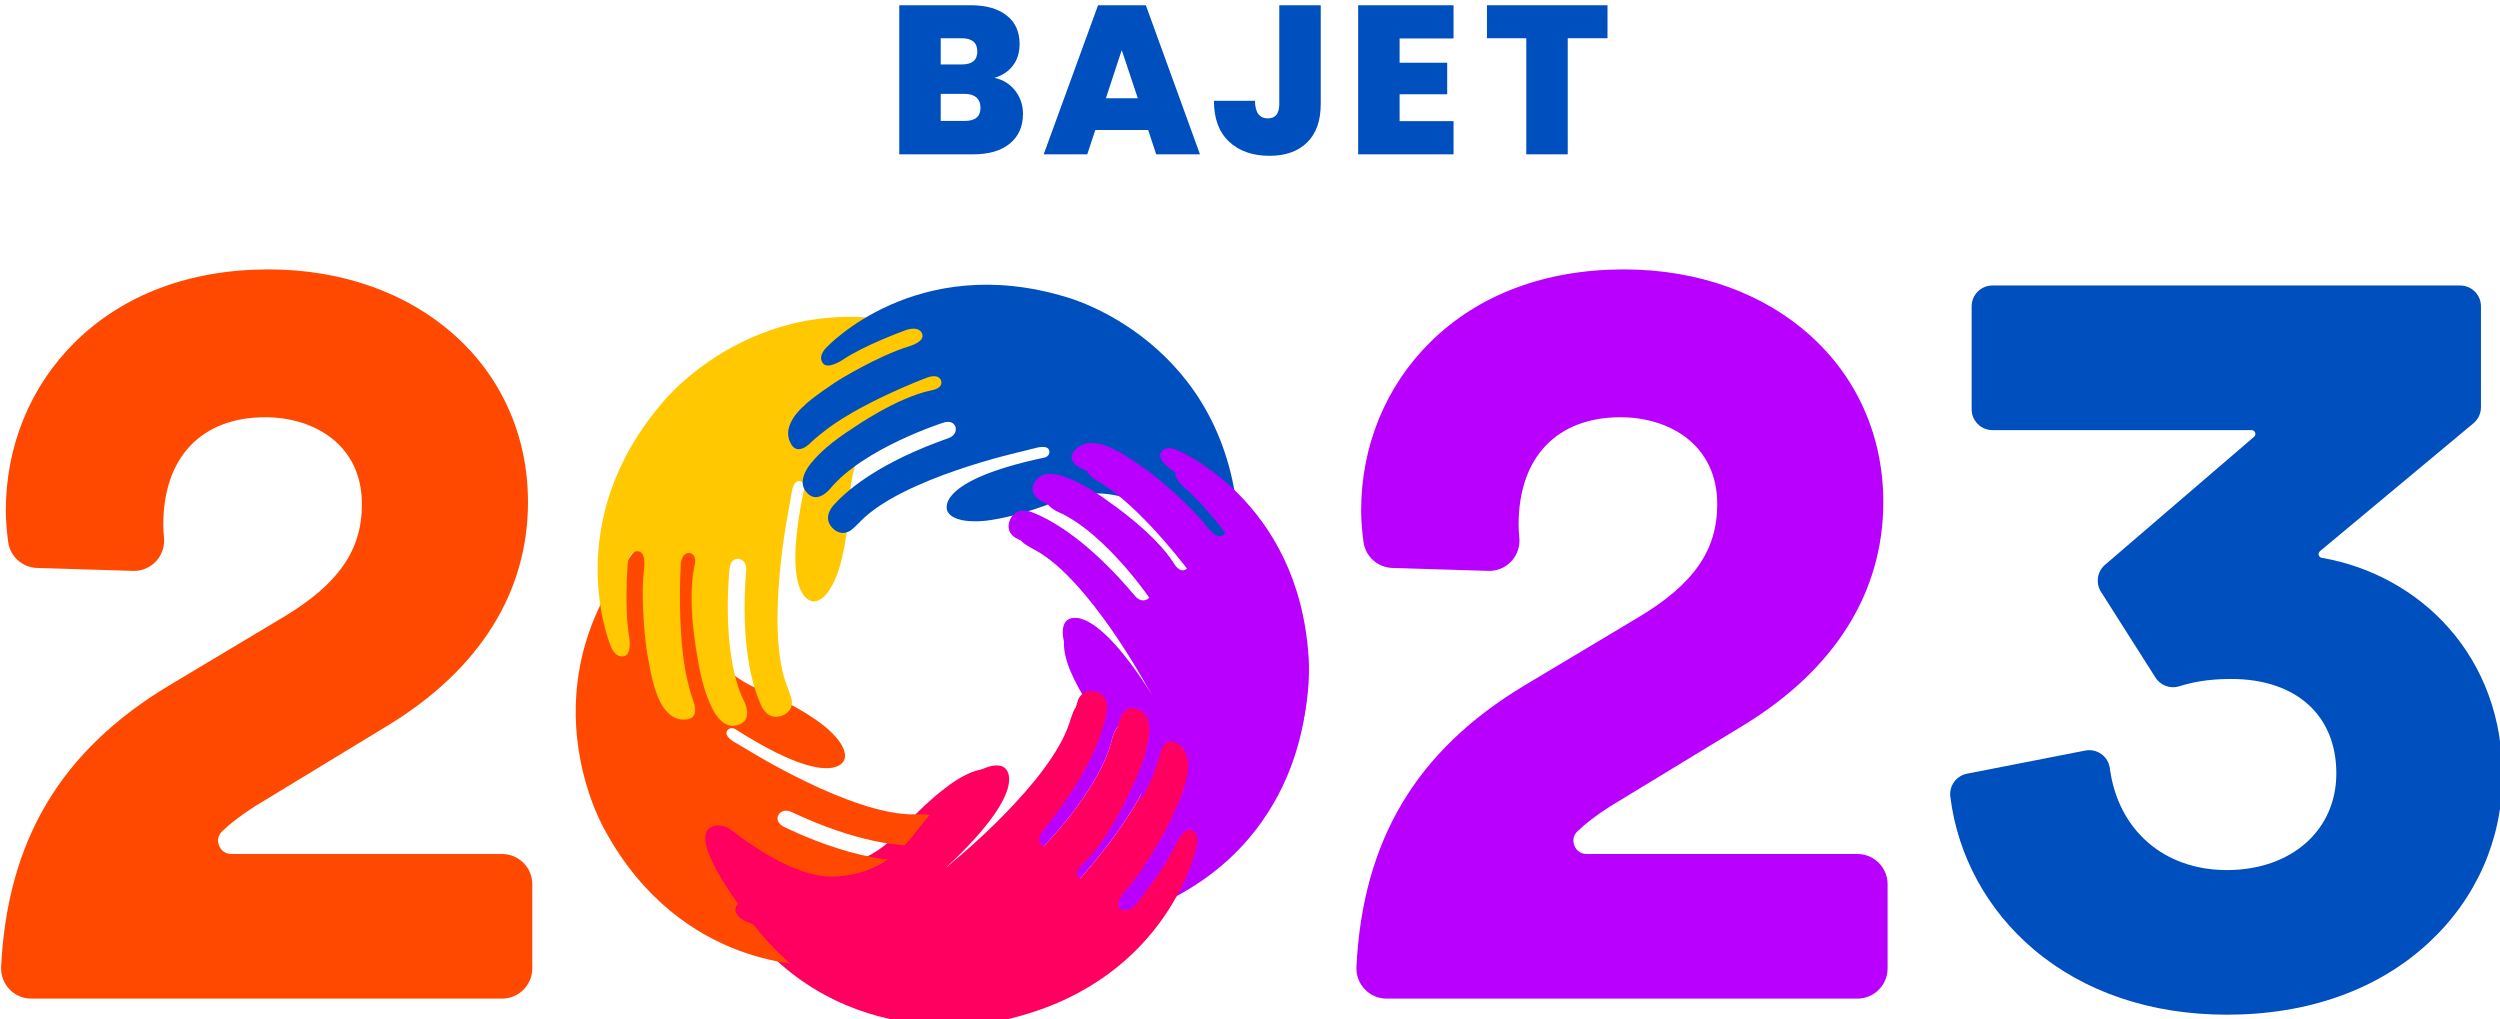 <?xml version="1.0" encoding="UTF-8" standalone="no"?>
<svg
   xmlns:dc="http://purl.org/dc/elements/1.1/"
   xmlns:cc="http://creativecommons.org/ns#"
   xmlns:rdf="http://www.w3.org/1999/02/22-rdf-syntax-ns#"
   xmlns:svg="http://www.w3.org/2000/svg"
   xmlns="http://www.w3.org/2000/svg"
   xmlns:sodipodi="http://sodipodi.sourceforge.net/DTD/sodipodi-0.dtd"
   xmlns:inkscape="http://www.inkscape.org/namespaces/inkscape"
   width="203.98mm"
   height="83.167mm"
   viewBox="0 0 203.98 83.167"
   version="1.1"
   id="svg8"
   inkscape:version="1.0.2-2 (e86c870879, 2021-01-15)">
  <defs
     id="defs2">
    <clipPath
       clipPathUnits="userSpaceOnUse"
       id="clipPath26">
      <path
         d="M 0,1080 H 1920 V 0 H 0 Z"
         id="path24" />
    </clipPath>
    <clipPath
       clipPathUnits="userSpaceOnUse"
       id="clipPath86">
      <path
         d="M 0,1080 H 1920 V 0 H 0 Z"
         id="path84" />
    </clipPath>
  </defs>
  <sodipodi:namedview
     id="base"
     pagecolor="#ffffff"
     bordercolor="#666666"
     borderopacity="1.0"
     inkscape:pageopacity="0.0"
     inkscape:pageshadow="2"
     inkscape:zoom="0.35"
     inkscape:cx="385.47481"
     inkscape:cy="243.12381"
     inkscape:document-units="mm"
     inkscape:current-layer="layer1"
     inkscape:document-rotation="0"
     showgrid="false"
     fit-margin-top="0"
     fit-margin-left="0"
     fit-margin-right="0"
     fit-margin-bottom="0"
     inkscape:window-width="1920"
     inkscape:window-height="986"
     inkscape:window-x="-11"
     inkscape:window-y="-11"
     inkscape:window-maximized="1" />
  <g
     inkscape:label="Layer 1"
     inkscape:groupmode="layer"
     id="layer1"
     transform="translate(-3.843,-83.84)">
    <g
       id="g18"
       inkscape:label="bajet_2023_14sept_FA_OL"
       transform="matrix(0.277,0,0,-0.277,-159.427,275.661)">
      <g
         id="g20">
        <g
           id="g22"
           clip-path="url(#clipPath26)">
          <g
             id="g28"
             transform="translate(1310.666,507.589)">
            <path
               d="m 0,0 c -9.536,10.772 -22.805,18.087 -37.36,20.596 -0.605,0.103 -0.81,0.549 -0.879,0.804 -0.056,0.21 -0.133,0.746 0.368,1.162 L 7.331,60.233 c 1.402,1.167 2.206,2.883 2.206,4.707 v 29.744 c 0,3.379 -2.749,6.128 -6.128,6.128 h -137.765 c -3.379,0 -6.127,-2.749 -6.127,-6.128 V 64.341 c 0,-3.379 2.748,-6.127 6.127,-6.127 h 76.311 c 0.683,0 0.955,-0.461 1.057,-0.735 0.101,-0.275 0.195,-0.803 -0.323,-1.248 l -43.9,-37.703 c -2.296,-1.97 -2.803,-5.382 -1.18,-7.934 l 16.066,-25.284 c 1.481,-2.331 4.363,-3.383 7.004,-2.557 3.217,1.006 7.86,2.16 15.269,2.16 19.116,0 30.991,-10.664 30.991,-27.831 0,-16.759 -13.263,-28.463 -32.254,-28.463 -18.535,0 -32.064,11.784 -34.467,30.023 -0.218,1.654 -1.123,3.163 -2.483,4.139 -1.369,0.986 -3.105,1.362 -4.756,1.038 l -34.831,-6.808 c -3.152,-0.616 -5.31,-3.587 -4.914,-6.763 2.174,-17.466 10.907,-33.453 24.59,-45.018 14.868,-12.566 34.53,-19.209 56.861,-19.209 24.029,0 44.653,7.389 59.642,21.367 C 8.21,-79.665 15.855,-62.241 15.855,-43.55 15.855,-26.777 10.373,-11.718 0,0"
               style="fill:#004fbf;fill-opacity:1;fill-rule:nonzero;stroke:none"
               id="path30" />
          </g>
          <g
             id="g32"
             transform="translate(1136.537,440.947)">
            <path
               d="m 0,0 h -79.749 c -1.647,0 -2.998,0.914 -3.613,2.444 -0.614,1.524 -0.274,3.111 0.908,4.245 2.498,2.399 5.645,4.802 9.573,7.317 l 39.5,24.015 c 26.825,16.43 41.004,39.127 41.004,65.638 0,39.711 -32.144,68.533 -76.432,68.533 -23.152,0 -42.894,-7.433 -57.089,-21.498 -13.084,-12.962 -20.29,-30.564 -20.29,-49.563 0,-3.314 0.376,-6.829 0.694,-9.194 0.577,-4.318 4.166,-7.547 8.534,-7.681 l 28.262,-0.864 c 2.548,-0.079 5.012,0.95 6.751,2.817 1.759,1.892 2.616,4.46 2.35,7.044 -0.133,1.307 -0.202,2.576 -0.202,3.771 0,19.801 11.231,31.622 30.042,31.622 14.168,0 28.463,-7.921 28.463,-25.619 0,-13.58 -6.913,-23.522 -23.111,-33.241 L -98.22,49.561 c -31.793,-19.186 -47.474,-45.495 -49.35,-82.794 -0.122,-2.434 0.769,-4.84 2.446,-6.604 1.693,-1.78 3.978,-2.761 6.435,-2.761 H 0 c 4.9,0 8.887,3.988 8.887,8.888 V -8.887 C 8.887,-3.986 4.9,0 0,0"
               style="fill:#b900ff;fill-opacity:1;fill-rule:nonzero;stroke:none"
               id="path34" />
          </g>
          <g
             id="g36"
             transform="translate(737.318,440.947)">
            <path
               d="m 0,0 h -79.749 c -1.647,0 -2.998,0.914 -3.613,2.444 -0.613,1.524 -0.274,3.111 0.908,4.245 2.497,2.398 5.644,4.801 9.573,7.317 l 39.501,24.015 c 26.825,16.431 41.004,39.127 41.004,65.638 0,39.711 -32.145,68.533 -76.433,68.533 -23.152,0 -42.894,-7.433 -57.089,-21.498 -13.085,-12.962 -20.29,-30.564 -20.29,-49.563 0,-3.308 0.377,-6.826 0.693,-9.194 0.578,-4.318 4.167,-7.547 8.534,-7.681 l 28.263,-0.864 c 2.545,-0.079 5.012,0.95 6.751,2.818 1.759,1.892 2.616,4.459 2.35,7.044 -0.134,1.305 -0.202,2.573 -0.202,3.77 0,19.801 11.231,31.622 30.043,31.622 14.167,0 28.463,-7.921 28.463,-25.619 0,-13.58 -6.913,-23.521 -23.112,-33.241 L -98.219,49.561 c -31.794,-19.186 -47.476,-45.495 -49.351,-82.793 -0.122,-2.434 0.769,-4.841 2.446,-6.604 1.693,-1.781 3.978,-2.762 6.434,-2.762 H 0 c 4.9,0 8.887,3.988 8.887,8.888 V -8.887 C 8.887,-3.986 4.9,0 0,0"
               style="fill:#ff4900;fill-opacity:1;fill-rule:nonzero;stroke:none"
               id="path38" />
          </g>
          <g
             id="g40"
             transform="translate(878.227,660.738)">
            <path
               d="m 0,0 c 0,1.329 -0.405,2.346 -1.215,3.053 -0.809,0.705 -1.962,1.058 -3.457,1.058 h -7.039 V -3.862 H -4.61 C -1.537,-3.862 0,-2.575 0,0 m -11.711,12.771 h 6.167 c 3.073,0 4.609,1.265 4.609,3.799 0,2.617 -1.536,3.924 -4.609,3.924 h -6.167 z M 10.247,5.015 c 1.516,-1.973 2.274,-4.226 2.274,-6.759 0,-3.737 -1.288,-6.665 -3.862,-8.783 -2.576,-2.119 -6.189,-3.177 -10.839,-3.177 h -21.74 v 43.916 h 21.054 c 4.486,0 8.005,-0.997 10.559,-2.99 2.554,-1.993 3.831,-4.796 3.831,-8.41 0,-2.575 -0.675,-4.724 -2.024,-6.447 C 8.149,10.642 6.354,9.469 4.111,8.846 6.686,8.264 8.73,6.986 10.247,5.015"
               style="fill:#004fbf;fill-opacity:1;fill-rule:nonzero;stroke:none"
               id="path42" />
          </g>
          <g
             id="g44"
             transform="translate(924.571,663.542)">
            <path
               d="M 0,0 -4.734,14.202 -9.406,0 Z m 3.052,-9.344 h -15.573 l -2.367,-7.164 H -27.72 l 16.009,43.916 H 2.367 L 18.314,-16.508 H 5.419 Z"
               style="fill:#004fbf;fill-opacity:1;fill-rule:nonzero;stroke:none"
               id="path46" />
          </g>
          <g
             id="g48"
             transform="translate(978.453,690.95)">
            <path
               d="m 0,0 v -29.091 c 0,-4.942 -1.339,-8.721 -4.018,-11.337 -2.678,-2.616 -6.365,-3.925 -11.056,-3.925 -4.984,0 -8.961,1.392 -11.929,4.174 -2.97,2.783 -4.455,6.79 -4.455,12.023 h 12.085 c 0.041,-3.448 1.309,-5.17 3.801,-5.17 2.242,0 3.363,1.411 3.363,4.235 V 0 Z"
               style="fill:#004fbf;fill-opacity:1;fill-rule:nonzero;stroke:none"
               id="path50" />
          </g>
          <g
             id="g52"
             transform="translate(1001.688,681.169)">
            <path
               d="m 0,0 v -7.163 h 14.016 v -9.281 H 0 v -7.911 h 15.884 v -9.781 H -12.21 V 9.78 H 15.884 V 0 Z"
               style="fill:#004fbf;fill-opacity:1;fill-rule:nonzero;stroke:none"
               id="path54" />
          </g>
          <g
             id="g56"
             transform="translate(1062.921,690.95)">
            <path
               d="M 0,0 V -9.718 H -11.711 V -43.916 H -23.92 V -9.718 H -35.507 V 0 Z"
               style="fill:#004fbf;fill-opacity:1;fill-rule:nonzero;stroke:none"
               id="path58" />
          </g>
          <g
             id="g60"
             transform="translate(936.021,442.204)">
            <path
               d="m 0,0 c -2.178,1.291 -4.852,-3.475 -4.852,-3.475 -3.797,-6.828 -12.461,-16.045 -12.461,-16.045 0,0 -2.939,-3.691 -5.266,-1.948 -2.289,1.713 1.668,5.291 1.668,5.291 7.219,6.966 14.376,18.705 14.376,18.705 0,0 4.929,8.356 5.96,11.983 0,0 3.32,7.765 -1.461,11.259 -3.815,3.084 -5.476,-2.684 -5.476,-2.684 -0.577,-1.625 -1.481,-3.589 -1.481,-3.589 -5.64,-13.105 -21.034,-29.752 -21.034,-29.752 0,0 -2.385,-2.731 -4.17,-1.043 -1.693,1.841 1.321,3.927 1.321,3.927 8.365,6.623 15.959,20.775 15.959,20.775 4.072,6.901 5.645,11.318 6.488,15.022 0,0 1.74,6.325 -2.257,8.296 -4.893,2.583 -6.285,-3.812 -6.285,-3.812 -3.524,-15.601 -21.462,-33.166 -21.462,-33.166 0,0 -1.979,-2.256 -3.871,-0.587 -1.716,2.022 0.333,3.987 0.333,3.987 15.05,15.662 20.044,27.249 21.7,33.213 0,0 1.84,5.05 -2.6,6.652 -0.537,0.185 -1.025,0.282 -1.472,0.316 -2.972,0.226 -4.007,-2.477 -4.007,-2.477 0,0 -0.647,-1.498 -1.291,-3.61 C -37.258,19.88 -65.294,-3.037 -65.294,-3.037 l -3.564,-3.077 c 0,0 -2.658,-2.49 -3.897,-1.024 -1.085,1.446 0.412,2.556 0.412,2.556 26.834,21.517 18.87,27.414 18.87,27.414 0,0 -2.642,3.171 -11.586,-2.442 -8.858,-5.894 -16.526,-14.978 -16.526,-14.978 -8.39,-9.195 -17.899,-11.135 -26.006,-10.37 -10.168,1.242 -20.917,10.226 -24.805,13.494 l -2.382,2.152 c -0.001,10e-4 -0.006,0.006 -0.006,0.006 l -0.001,-0.001 c -3.608,3.324 -6.559,1.509 -6.559,1.509 -6.236,-3.203 6.791,-23.542 6.791,-23.542 28.243,-49.956 78.055,-39.378 78.055,-39.378 30.452,5.278 45.695,23.274 52.603,35.108 3.66,6.269 4.984,10.812 4.984,10.812 0,0 1.391,3.572 -1.089,4.798"
               style="fill:#ff0061;fill-opacity:1;fill-rule:nonzero;stroke:none"
               id="path62" />
          </g>
          <g
             id="g64"
             transform="translate(833.655,410.791)">
            <path
               d="m 0,0 c -0.363,-2.736 -4.183,-2.567 -4.183,-2.567 0,0 -39.276,-1.744 -61.839,39.671 0,0 -25.964,43.66 12.167,86.356 0,0 15.035,18.827 20.06,13.963 0,0 2.66,-2.205 0.678,-6.679 h 10e-4 c 0,0 -0.003,-0.007 -0.004,-0.008 l -1.268,-2.94 c -1.841,-4.72 -6.881,-17.754 -4.793,-27.757 1.876,-7.903 6.758,-16.264 18.134,-21.24 0,0 11.039,-4.331 19.446,-10.807 8.17,-6.649 6.022,-10.161 6.022,-10.161 0,0 -3.017,-9.414 -31.945,9.034 0,0 -1.529,1.058 -2.546,-0.431 -0.988,-1.64 2.217,-3.353 2.217,-3.353 l 4.048,-2.379 c 0,0 30.637,-19.135 48.834,-18.875 2.201,0.07 3.824,-0.061 3.824,-0.061 0,0 3.821,-0.143 3.798,-4.483 -0.09,-4.707 -5.45,-4.589 -5.45,-4.589 -6.165,-0.347 -18.71,0.654 -38.33,9.848 0,0 -2.513,1.306 -3.873,-0.963 -0.97,-2.323 1.796,-3.469 1.796,-3.469 0,0 22.343,-11.311 38.209,-9.638 0,0 6.487,0.735 5.616,-4.714 -0.58,-4.408 -7.112,-4.793 -7.112,-4.793 -3.77,-0.391 -8.446,-0.321 -16.27,1.313 0,0 -15.802,2.635 -24.741,8.413 0,0 -2.936,2.178 -4.133,-0.012 -1.021,-2.227 2.322,-3.605 2.322,-3.605 0,0 20.661,-9.203 34.848,-10.327 0,0 2.146,-0.225 3.865,-0.249 0,0 5.981,0.28 4.291,-4.312 C 21.921,4.549 13.522,5.196 13.522,5.196 9.766,5.007 0.292,6.984 0.292,6.984 c 0,0 -13.383,2.996 -22.278,7.581 0,0 -4.648,2.59 -5.532,-0.121 -0.9,-2.757 3.528,-4.349 3.528,-4.349 0,0 11.485,-5.229 19.152,-6.626 0,0 5.359,-0.997 4.838,-3.469"
               style="fill:#ff4900;fill-opacity:1;fill-rule:nonzero;stroke:none"
               id="path66" />
          </g>
          <g
             id="g68"
             transform="translate(773.182,499.217)">
            <path
               d="m 0,0 c -2.696,-0.619 -3.879,3.027 -3.879,3.027 0,0 -15.426,36.265 15.54,71.991 0,0 31.88,39.706 85.356,18.891 0,0 22.956,-7.508 20.153,-13.933 0,0 -1.137,-3.272 -6.034,-2.982 v -0.001 c 0,0 -0.007,0.001 -0.008,0.001 l -3.206,0.159 C 102.844,77.224 88.836,77.38 80.177,71.909 73.415,67.373 67.278,59.854 66.6,47.426 c 0,0 -0.192,-11.886 -3.321,-22.054 -3.375,-10.005 -7.427,-9.221 -7.427,-9.221 0,0 -9.898,-0.473 -2.731,33.166 0,0 0.456,1.807 -1.299,2.24 -1.887,0.352 -2.37,-3.259 -2.37,-3.259 l -0.813,-4.637 c 0,0 -7.211,-35.483 -0.578,-52.478 0.837,-2.042 1.284,-3.612 1.284,-3.612 0,0 1.208,-3.639 -2.876,-5.14 -4.451,-1.568 -6.222,3.506 -6.222,3.506 -2.49,5.666 -5.954,17.797 -4.209,39.448 0,0 0.344,2.817 -2.264,3.297 -2.521,0.096 -2.627,-2.903 -2.627,-2.903 0,0 -2.777,-24.95 4.365,-39.26 0,0 2.967,-5.833 -2.456,-6.929 -4.342,-1.002 -6.996,4.996 -6.996,4.996 -1.691,3.402 -3.267,7.818 -4.48,15.738 0,0 -3.073,15.762 -0.785,26.183 0,0 1.014,3.522 -1.462,3.877 -2.451,0.177 -2.57,-3.446 -2.57,-3.446 0,0 -1.388,-22.63 2.536,-36.346 0,0 0.542,-2.093 1.124,-3.716 0,0 2.363,-5.518 -2.543,-5.543 -5.913,-0.319 -8.254,7.794 -8.254,7.794 C 8.13,-7.412 6.66,2.177 6.66,2.177 c 0,0 -1.885,13.618 -0.703,23.58 0,0 0.801,5.273 -2.055,5.152 -2.905,-0.123 -2.845,-4.84 -2.845,-4.84 0,0 -0.878,-12.619 0.502,-20.309 C 1.559,5.76 2.503,0.379 0,0"
               style="fill:#ffc800;fill-opacity:1;fill-rule:nonzero;stroke:none"
               id="path70" />
          </g>
          <g
             id="g72"
             transform="translate(831.783,585.558)">
            <path
               d="m 0,0 c -1.627,2.164 1.162,4.672 1.162,4.672 0,0 26.279,28.223 70.539,14.76 0,0 48.181,-12.694 50.858,-68.781 0,0 2.425,-23.509 -4.434,-23.56 0,0 -3.378,-0.286 -5.067,4.206 h -0.001 c 0,0 -0.002,0.007 -0.003,0.008 l -1.133,2.929 c -1.958,4.568 -7.393,17.151 -15.731,22.714 -6.746,4.239 -15.909,6.733 -27.289,2.393 0,0 -10.701,-4.56 -21.036,-5.809 -10.287,-0.965 -11.198,2.969 -11.198,2.969 0,0 -4.362,8.66 28.56,15.642 0,0 1.797,0.311 1.485,2.052 -0.436,1.827 -3.856,0.822 -3.856,0.822 l -4.468,-1.119 c 0,0 -34.589,-7.676 -47.142,-20.369 -1.492,-1.562 -2.717,-2.586 -2.717,-2.586 0,0 -2.772,-2.527 -5.74,0.525 -3.173,3.355 0.658,6.957 0.658,6.957 4.074,4.482 13.54,12.406 33.588,19.463 0,0 2.655,0.814 2.047,3.336 -0.918,2.293 -3.641,1.193 -3.641,1.193 0,0 -23.409,-7.448 -33.359,-19.527 0,0 -4.032,-4.974 -7.17,-0.562 -2.624,3.482 1.681,8.242 1.681,8.242 2.368,2.865 5.688,6.032 12.285,10.268 0,0 12.868,9.02 23.094,11.123 0,0 3.551,0.495 2.883,2.85 -0.817,2.261 -4.103,0.926 -4.103,0.926 0,0 -20.782,-7.766 -31.481,-16.733 0,0 -1.655,-1.318 -2.874,-2.483 0,0 -3.993,-4.309 -5.968,0.066 -2.638,5.159 3.683,10.481 3.683,10.481 2.498,2.715 10.485,7.845 10.485,7.845 0,0 11.423,7.105 20.799,10.013 0,0 5.032,1.383 3.787,3.888 -1.266,2.547 -5.459,0.617 -5.459,0.617 0,0 -11.629,-4.238 -17.954,-8.532 C 5.77,0.899 1.335,-2.087 0,0"
               style="fill:#004fbf;fill-opacity:1;fill-rule:nonzero;stroke:none"
               id="path74" />
          </g>
          <g
             id="g76"
             transform="translate(974.435,490.471)">
            <path
               d="m 0,0 c 0.741,46.232 -33.615,63.704 -33.615,63.704 0,0 -3.177,1.989 -4.808,-0.17 -1.638,-1.858 2.453,-5.296 2.453,-5.296 5.868,-4.894 13.143,-14.899 13.143,-14.899 0,0 3.01,-3.497 0.912,-5.415 -2.064,-1.886 -4.779,2.568 -4.779,2.568 -5.377,8.206 -15.35,17.224 -15.35,17.224 0,0 -7.129,6.26 -10.426,7.912 0,0 -6.854,4.606 -11.084,0.651 -3.659,-3.103 1.58,-5.752 1.58,-5.752 1.456,-0.85 3.178,-2.078 3.178,-2.078 11.563,-7.808 24.749,-25.635 24.749,-25.635 0,0 2.188,-2.79 0.241,-4.197 -2.078,-1.291 -3.533,1.985 -3.533,1.985 -4.837,9.245 -17.048,19.123 -17.048,19.123 -5.888,5.171 -9.844,7.488 -13.25,8.974 0,0 -5.759,2.825 -8.382,-0.655 -3.374,-4.23 2.516,-6.735 2.516,-6.735 14.346,-6.231 27.951,-26.669 27.951,-26.669 0,0 1.806,-2.314 -0.143,-3.827 -2.256,-1.28 -3.769,1.047 -3.769,1.047 -12.303,17.318 -22.525,24.229 -27.953,26.908 0,0 -4.516,2.689 -6.865,-1.284 -2.115,-3.692 1.076,-5.659 1.076,-5.659 0,0 1.322,-0.895 3.233,-1.899 15.654,-8.563 32.557,-39.68 32.557,-39.68 l 2.306,-3.985 c 0,0 1.908,-3.008 0.274,-3.931 -1.588,-0.779 -2.381,0.861 -2.381,0.861 -15.778,29.708 -22.897,23.131 -22.897,23.131 0,0 -3.528,-1.959 0.233,-11.577 1.45,-3.435 3.32,-6.788 5.124,-9.687 0.447,-0.034 0.935,-0.131 1.473,-0.317 4.439,-1.602 2.599,-6.651 2.599,-6.651 -1.656,-5.965 -6.65,-17.551 -21.7,-33.214 0,0 -2.049,-1.964 -0.333,-3.986 1.892,-1.67 3.871,0.586 3.871,0.586 0,0 17.938,17.565 21.462,33.167 0,0 1.392,6.394 6.285,3.811 3.997,-1.97 2.258,-8.295 2.258,-8.295 -0.844,-3.705 -2.417,-8.121 -6.489,-15.022 0,0 -7.594,-14.152 -15.959,-20.775 0,0 -3.014,-2.086 -1.321,-3.928 1.786,-1.687 4.171,1.043 4.171,1.043 0,0 15.393,16.647 21.033,29.753 0,0 0.904,1.964 1.481,3.588 0,0 1.662,5.769 5.477,2.685 4.78,-3.495 1.46,-11.26 1.46,-11.26 -1.031,-3.626 -5.96,-11.983 -5.96,-11.983 0,0 -7.157,-11.738 -14.376,-18.705 0,0 -3.957,-3.577 -1.668,-5.291 2.327,-1.742 5.266,1.948 5.266,1.948 0,0 8.664,9.218 12.461,16.046 0,0 2.674,4.765 4.852,3.474 2.48,-1.226 1.089,-4.798 1.089,-4.798 0,0 -1.324,-4.542 -4.984,-10.812 C 0.935,-43.472 0,0 0,0"
               style="fill:#b900ff;fill-opacity:1;fill-rule:nonzero;stroke:none"
               id="path78" />
          </g>
        </g>
      </g>
      <g
         id="g80">
        <g
           id="g82"
           clip-path="url(#clipPath86)">
          <g
             id="g88"
             transform="translate(931.46,559.314)">
            <path
               d="m 0,0 c 1.452,2.283 4.779,0.557 4.779,0.557 0,0 35.648,-14.657 38.624,-60.799 0,0 5.073,-49.541 -46.456,-71.775 0,0 -21.14,-10.539 -23.601,-4.14 0,0 -1.456,3.06 2.153,6.22 l -10e-4,0.001 c 0,0 0.005,0.004 0.006,0.005 l 2.342,2.091 c 3.584,3.438 13.445,12.95 15.716,22.707 1.593,7.802 0.702,17.252 -7.362,26.371 0,0 -8.029,8.407 -12.834,17.636 -4.522,9.285 -1.162,11.521 -1.162,11.521 0,0 6.568,7.128 24.681,-21.216 0,0 0.923,-1.572 2.442,-0.668 1.556,1.051 -0.588,3.897 -0.588,3.897 l -2.619,3.787 c 0,0 -19.348,29.658 -35.639,36.936 -1.986,0.847 -3.375,1.633 -3.375,1.633 0,0 -3.339,1.704 -1.527,5.554 2.022,4.149 6.739,1.832 6.739,1.832 5.626,-2.235 16.37,-8.303 30.024,-24.576 0,0 1.696,-2.197 3.841,-0.741 1.822,1.665 -0.165,3.826 -0.165,3.826 0,0 -15.202,19.279 -30.003,24.338 0,0 -6.072,2.023 -3.048,6.511 2.334,3.68 8.302,1.326 8.302,1.326 3.514,-1.207 7.644,-3.199 13.928,-7.881 0,0 12.965,-8.864 18.529,-17.691 0,0 1.713,-3.149 3.681,-1.695 1.828,1.559 -0.577,4.164 -0.577,4.164 0,0 -14.576,16.71 -26.729,23.565 0,0 -1.815,1.085 -3.334,1.815 0,0 -5.435,2.22 -2.037,5.606 3.898,4.283 11.101,0.242 11.101,0.242 3.418,-1.382 11.027,-7.049 11.027,-7.049 0,0 10.665,-8.187 16.684,-15.935 0,0 3.064,-4.222 4.97,-2.176 1.937,2.081 -1.344,5.324 -1.344,5.324 0,0 -8.055,9.389 -14.297,13.795 0,0 -4.354,3.099 -2.871,5.082"
               style="fill:#b900ff;fill-opacity:1;fill-rule:nonzero;stroke:none"
               id="path90" />
          </g>
          <g
             id="g92"
             transform="translate(940.45,447.875)">
            <path
               d="m 0,0 c 2.57,-1.023 1.471,-4.695 1.471,-4.695 0,0 -7.925,-38.607 -53.712,-50.397 0,0 -48.801,-14.546 -80.967,32.98 0,0 -14.618,19.227 -8.66,22.92 0,0 2.796,2.046 6.66,-0.977 v 0.002 c 0,0 0.006,-0.005 0.007,-0.006 l 2.547,-1.954 c 4.138,-2.945 15.574,-11.037 25.809,-11.457 8.142,-0.112 17.465,2.585 25.088,12.425 0,0 6.915,9.67 15.27,16.257 8.465,6.313 11.352,3.364 11.352,3.364 0,0 8.413,-5.238 -16.607,-28.84 0,0 -1.402,-1.227 -0.204,-2.581 1.352,-1.362 3.802,1.334 3.802,1.334 l 3.305,3.353 c 0,0 26.105,25.095 30.309,42.848 0.472,2.157 0.996,3.702 0.996,3.702 0,0 1.076,3.68 5.289,2.594 4.553,-1.24 3.126,-6.421 3.126,-6.421 -1.173,-6.078 -5.219,-18.028 -18.962,-34.85 0,0 -1.885,-2.122 -0.013,-4 2.021,-1.512 3.812,0.896 3.812,0.896 0,0 16.469,18.949 18.728,34.783 0,0 0.874,6.485 5.959,4.304 4.142,-1.643 2.917,-8.087 2.917,-8.087 -0.543,-3.761 -1.757,-8.289 -5.261,-15.495 0,0 -6.433,-14.716 -14.239,-21.99 0,0 -2.837,-2.321 -1.001,-4.021 1.915,-1.538 4.073,1.375 4.073,1.375 0,0 14.007,17.83 18.575,31.346 0,0 0.744,2.03 1.188,3.696 0,0 1.193,5.883 5.244,3.115 5.046,-3.099 2.36,-11.105 2.36,-11.105 C -2.475,10.72 -6.717,1.995 -6.717,1.995 c 0,0 -6.191,-12.276 -12.827,-19.8 0,0 -3.657,-3.884 -1.238,-5.408 2.46,-1.549 5.093,2.365 5.093,2.365 0,0 7.895,9.884 11.132,16.995 0,0 2.282,4.965 4.557,3.853"
               style="fill:#ff0061;fill-opacity:1;fill-rule:nonzero;stroke:none"
               id="path94" />
          </g>
        </g>
      </g>
    </g>
  </g>
</svg>
